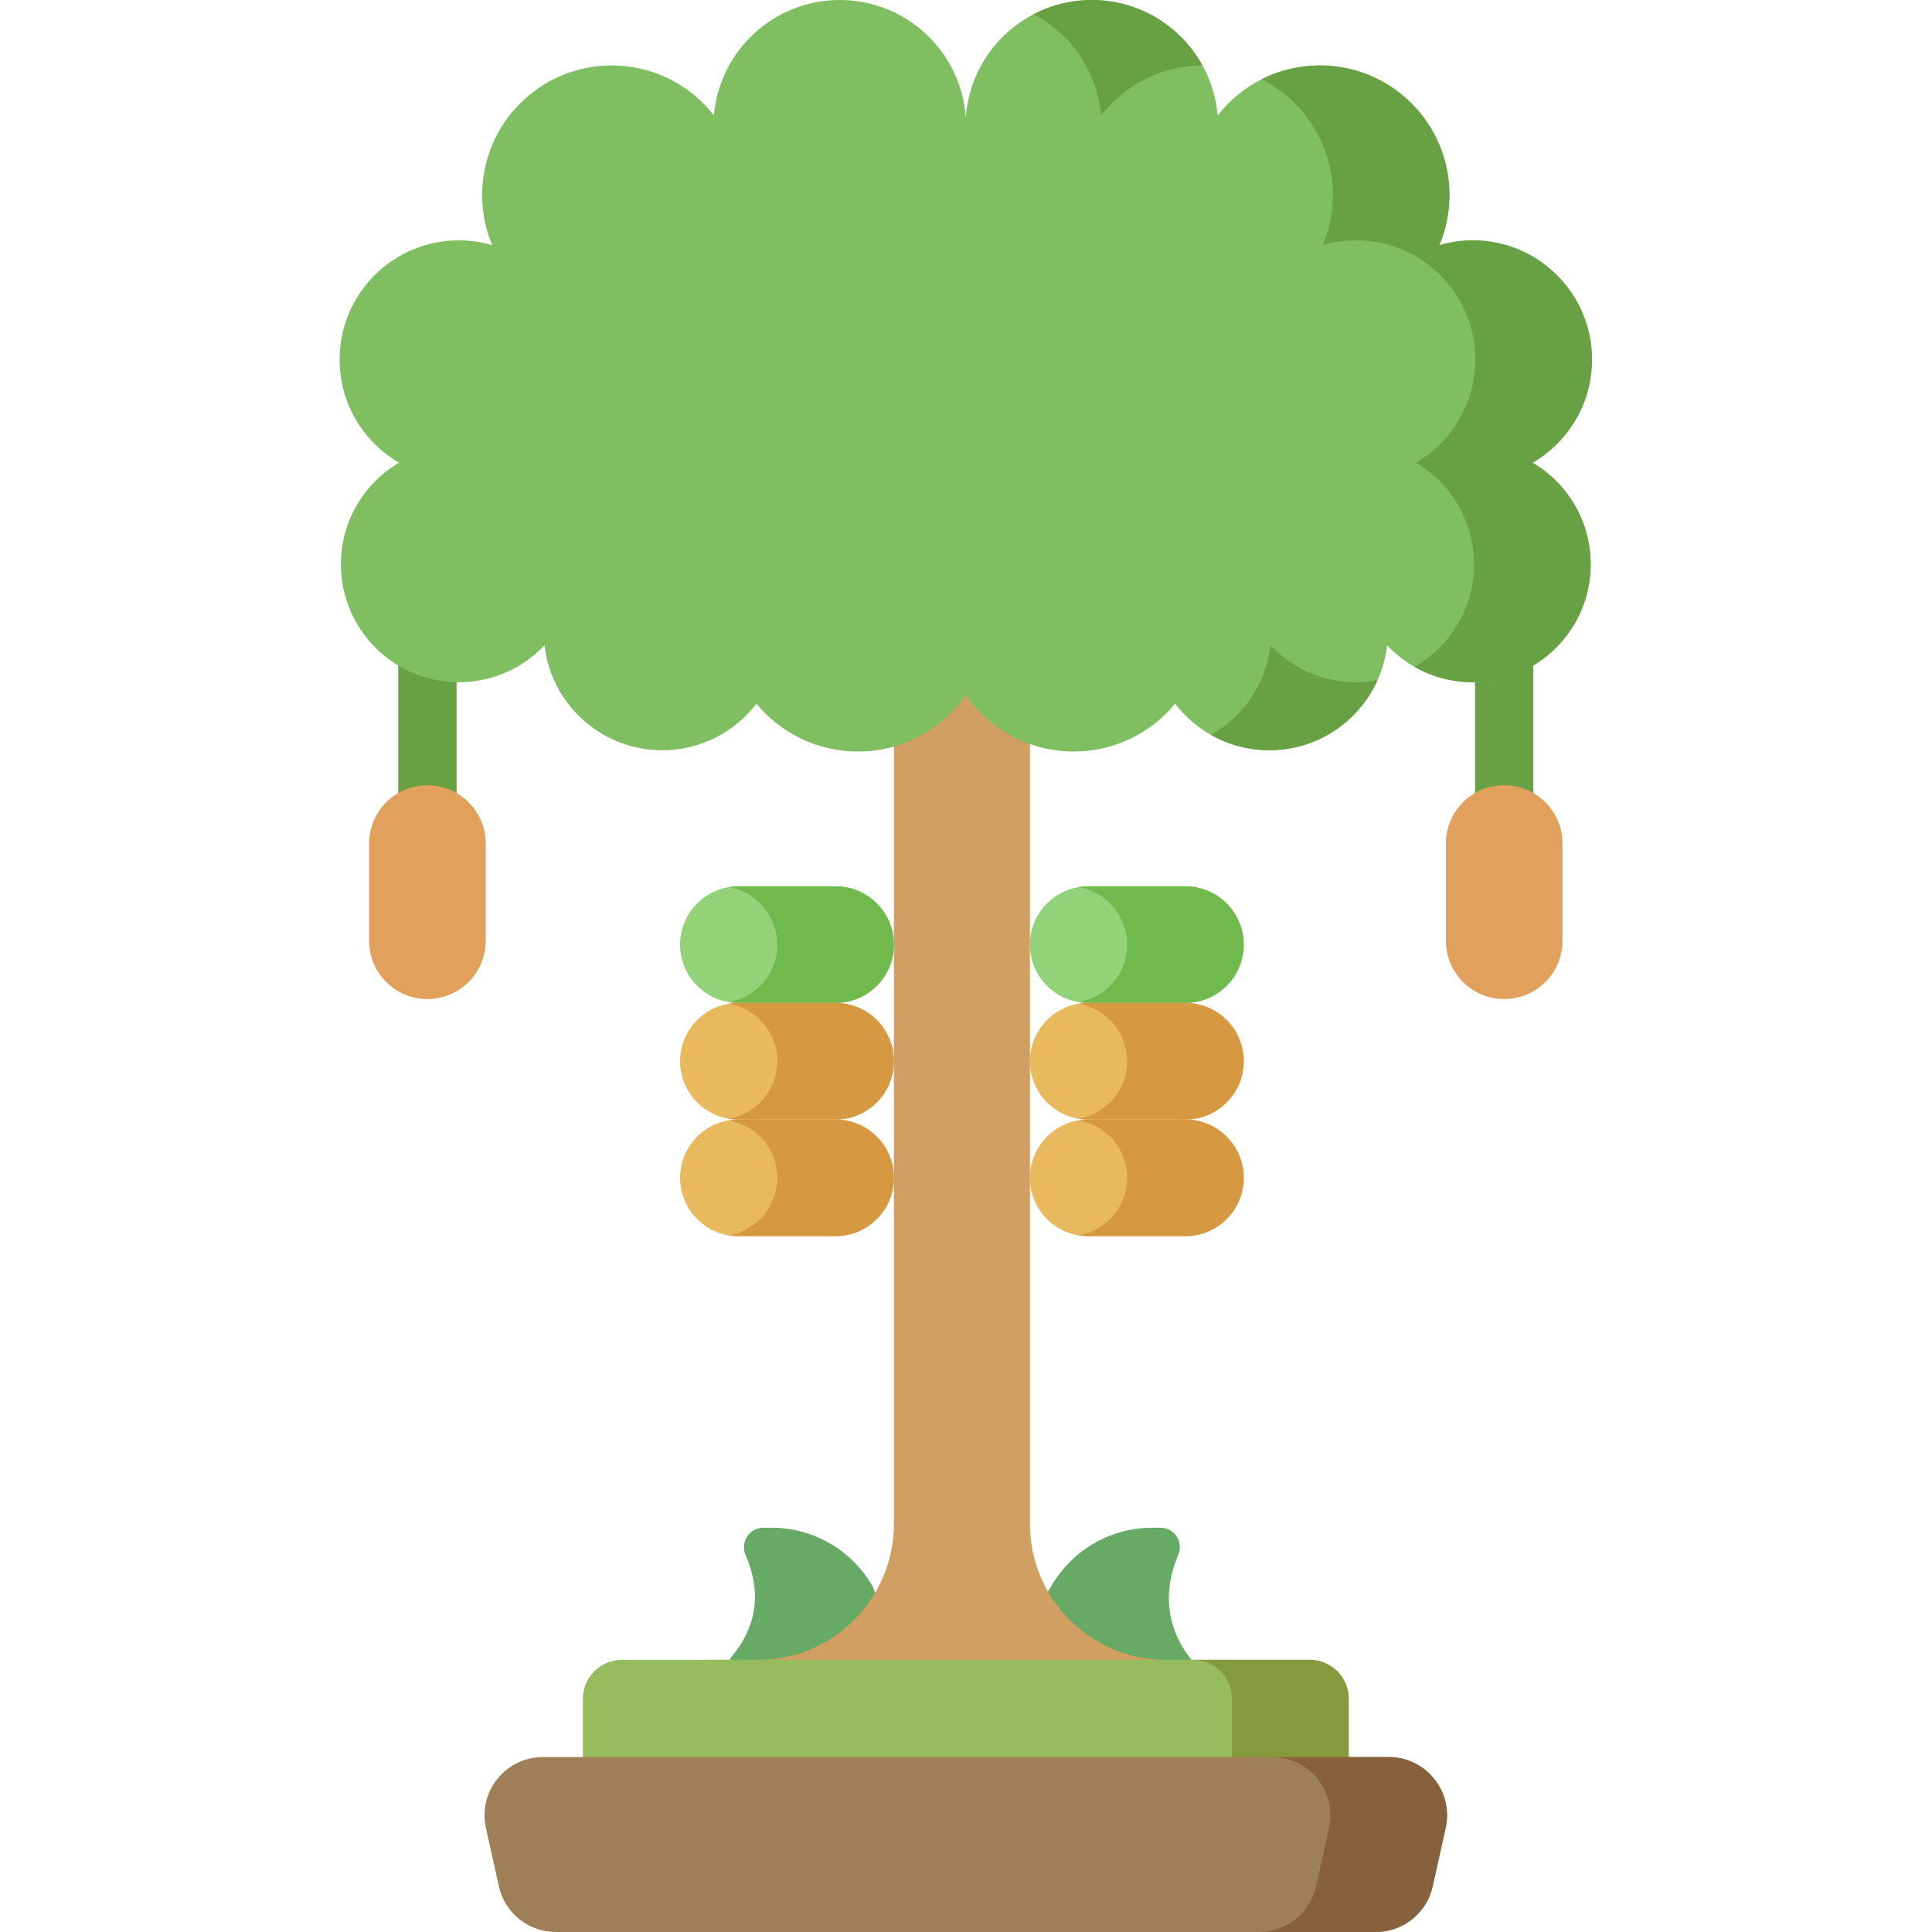 <svg height="512pt" viewBox="-90 0 512 512.001" width="512pt" xmlns="http://www.w3.org/2000/svg"><path d="m226.211 440.402c-7.41-8.762-8.004-18.914-3.98-28.277 1.477-3.434-.953-7.266-4.691-7.266h-2.145c-11.512 0-21.555 6.293-26.871 15.629 0 0-5.578 7.809-6.352 19.398-.773 11.59 44.039.516 44.039.516zm0 0" fill="#6a6"/><path d="m103.617 439.371c7.41-8.762 8.004-17.883 3.98-27.246-1.477-3.434.957-7.266 4.695-7.266h2.141c11.512 0 21.555 6.293 26.871 15.629 0 0 4.68 11.027 3.137 20.043-1.547 9.016-46.949 11.234-40.824-1.16zm0 0" fill="#6a6"/><path d="m146.887 403.832c0 19.91-16.145 36.055-36.055 36.055h-15.281l70.395 25.242 70.395-25.242h-17.34c-19.914 0-36.055-16.141-36.055-36.055v-240.891h-36.059zm0 0" fill="#d19f62"/><path d="m267.414 486.246v-36.055c0-5.691-4.609-10.305-10.301-10.305h-182.336c-5.691 0-10.305 4.613-10.305 10.305v36.055zm0 0" fill="#96bc5e"/><path d="m267.418 450.188v36.059h-30.906v-36.059c0-5.684-4.613-10.301-10.301-10.301h30.906c5.684 0 10.301 4.617 10.301 10.301zm0 0" fill="#85993d"/><path d="m278.027 465.645c9.887 0 17.227 9.152 15.082 18.805l-3.434 15.449c-1.57 7.07-7.84 12.102-15.082 12.102h-217.297c-7.242 0-13.512-5.031-15.086-12.102l-3.434-15.449c-2.145-9.652 5.199-18.805 15.086-18.805zm0 0" fill="#9e7f56"/><path d="m293.109 484.441-3.43 15.453c-1.578 7.078-7.84 12.105-15.082 12.105h-30.906c7.242 0 13.508-5.027 15.082-12.105l3.031-13.648.402-1.805c2.141-9.641-5.203-18.801-15.082-18.801h30.902c9.879 0 17.227 9.16 15.082 18.801zm0 0" fill="#87613c"/><path d="m224.148 265.785h-25.754c-8.535 0-15.453-6.918-15.453-15.449 0-8.535 6.918-15.453 15.453-15.453h25.754c8.535 0 15.453 6.918 15.453 15.453 0 8.531-6.918 15.449-15.453 15.449zm0 0" fill="#92d37a"/><path d="m239.602 250.336c0 4.262-1.73 8.125-4.531 10.918-2.793 2.801-6.656 4.531-10.922 4.531h-25.754c-.875 0-1.742-.07-2.574-.215 3.234-.547 6.129-2.09 8.344-4.316 2.801-2.789 4.535-6.652 4.535-10.918 0-7.656-5.574-14.012-12.879-15.238.836-.145 1.699-.215 2.574-.215h25.758c8.527 0 15.449 6.922 15.449 15.453zm0 0" fill="#70ba4d"/><path d="m224.148 296.691h-25.754c-8.535 0-15.453-6.918-15.453-15.453 0-8.535 6.918-15.453 15.453-15.453h25.754c8.535 0 15.453 6.918 15.453 15.453 0 8.535-6.918 15.453-15.453 15.453zm0 0" fill="#e8ba5d"/><path d="m239.602 281.238c0 4.266-1.73 8.129-4.531 10.922-2.793 2.801-6.656 4.531-10.922 4.531h-25.754c-.875 0-1.742-.07-2.574-.215 3.234-.547 6.129-2.09 8.344-4.316 2.801-2.793 4.535-6.656 4.535-10.922 0-7.652-5.574-14.008-12.879-15.234.836-.145 1.699-.215 2.574-.215h25.758c8.527-.004 15.449 6.922 15.449 15.449zm0 0" fill="#d69941"/><path d="m224.148 327.598h-25.754c-8.535 0-15.453-6.918-15.453-15.453 0-8.535 6.918-15.453 15.453-15.453h25.754c8.535 0 15.453 6.918 15.453 15.453 0 8.535-6.918 15.453-15.453 15.453zm0 0" fill="#e8ba5d"/><path d="m239.602 312.145c0 4.266-1.73 8.129-4.531 10.922-2.793 2.801-6.656 4.531-10.922 4.531h-25.754c-.875 0-1.742-.07-2.574-.215 3.234-.547 6.129-2.094 8.344-4.316 2.801-2.793 4.535-6.656 4.535-10.922 0-7.652-5.574-14.008-12.879-15.234.836-.145 1.699-.215 2.574-.215h25.758c8.527-.004 15.449 6.918 15.449 15.449zm0 0" fill="#d69941"/><path d="m131.434 265.785h-25.754c-8.535 0-15.453-6.918-15.453-15.449 0-8.535 6.918-15.453 15.453-15.453h25.754c8.535 0 15.453 6.918 15.453 15.453 0 8.531-6.918 15.449-15.453 15.449zm0 0" fill="#92d37a"/><path d="m146.887 250.336c0 4.262-1.73 8.125-4.535 10.918-2.789 2.801-6.652 4.531-10.918 4.531h-25.754c-.879 0-1.742-.07-2.578-.215 3.238-.547 6.133-2.09 8.348-4.316 2.801-2.789 4.531-6.652 4.531-10.918 0-7.656-5.57-14.012-12.875-15.238.832-.145 1.699-.215 2.574-.215h25.754c8.531 0 15.453 6.922 15.453 15.453zm0 0" fill="#70ba4d"/><path d="m131.434 296.691h-25.754c-8.535 0-15.453-6.918-15.453-15.453 0-8.535 6.918-15.453 15.453-15.453h25.754c8.535 0 15.453 6.918 15.453 15.453 0 8.535-6.918 15.453-15.453 15.453zm0 0" fill="#e8ba5d"/><path d="m146.887 281.238c0 4.266-1.73 8.129-4.535 10.922-2.789 2.801-6.652 4.531-10.918 4.531h-25.754c-.879 0-1.742-.07-2.578-.215 3.238-.547 6.133-2.09 8.348-4.316 2.801-2.793 4.531-6.656 4.531-10.922 0-7.652-5.57-14.008-12.875-15.234.832-.145 1.699-.215 2.574-.215h25.754c8.531-.004 15.453 6.922 15.453 15.449zm0 0" fill="#d69941"/><path d="m131.434 327.598h-25.754c-8.535 0-15.453-6.918-15.453-15.453 0-8.535 6.918-15.453 15.453-15.453h25.754c8.535 0 15.453 6.918 15.453 15.453 0 8.535-6.918 15.453-15.453 15.453zm0 0" fill="#e8ba5d"/><path d="m146.887 312.145c0 4.266-1.73 8.129-4.535 10.922-2.789 2.801-6.652 4.531-10.918 4.531h-25.754c-.879 0-1.742-.07-2.578-.215 3.238-.547 6.133-2.094 8.348-4.316 2.801-2.793 4.531-6.656 4.531-10.922 0-7.652-5.57-14.008-12.875-15.234.832-.145 1.699-.215 2.574-.215h25.754c8.531-.004 15.453 6.918 15.453 15.449zm0 0" fill="#d69941"/><path d="m308.625 218.914c-4.266 0-7.727-3.461-7.727-7.727v-36.227c0-4.27 3.461-7.727 7.727-7.727s7.727 3.457 7.727 7.727v36.227c0 4.266-3.461 7.727-7.727 7.727zm0 0" fill="#68a044"/><path d="m23.266 218.914c-4.27 0-7.727-3.461-7.727-7.727v-40.348c0-4.27 3.457-7.727 7.727-7.727 4.266 0 7.727 3.457 7.727 7.727v40.348c0 4.266-3.461 7.727-7.727 7.727zm0 0" fill="#68a044"/><path d="m308.625 264.758c-8.535 0-15.453-6.918-15.453-15.453v-25.754c0-8.535 6.918-15.453 15.453-15.453s15.453 6.918 15.453 15.453v25.754c0 8.535-6.918 15.453-15.453 15.453zm0 0" fill="#e2a05d"/><path d="m23.266 264.758c8.531 0 15.453-6.918 15.453-15.453v-25.754c0-8.535-6.918-15.453-15.453-15.453s-15.453 6.918-15.453 15.453v25.754c0 8.535 6.918 15.453 15.453 15.453zm0 0" fill="#e2a05d"/><path d="m316.145 122.617c9.41-5.469 15.746-15.656 15.746-27.324 0-17.449-14.145-31.594-31.594-31.594-3.07 0-6.039.449-8.848 1.266 1.719-4.086 2.668-8.574 2.668-13.281 0-18.965-15.375-34.34-34.34-34.34-11.012 0-20.805 5.188-27.09 13.246-1.465-17.137-15.832-30.59-33.348-30.59-17.723 0-32.223 13.773-33.395 31.203-1.172-17.43-15.672-31.203-33.395-31.203-17.516 0-31.883 13.453-33.348 30.59-6.285-8.059-16.078-13.246-27.09-13.246-18.965 0-34.34 15.371-34.34 34.34 0 4.707.949 9.195 2.668 13.281-2.809-.816-5.777-1.266-8.848-1.266-17.449 0-31.594 14.145-31.594 31.594 0 11.672 6.332 21.855 15.746 27.324-9.215 5.434-15.402 15.457-15.402 26.93 0 17.258 13.992 31.25 31.25 31.25 8.945 0 17.008-3.766 22.703-9.789 1.789 15.652 15.074 27.816 31.211 27.816 10.172 0 19.215-4.84 24.957-12.34 6.391 7.746 16.066 12.684 26.895 12.684 11.836 0 22.289-5.906 28.586-14.926 6.301 9.02 16.754 14.926 28.59 14.926 10.828 0 20.5-4.938 26.895-12.684 5.742 7.5 14.781 12.34 24.957 12.34 16.133 0 29.418-12.164 31.207-27.816 5.695 6.023 13.758 9.789 22.703 9.789 17.258 0 31.25-13.992 31.25-31.25 0-11.473-6.188-21.496-15.402-26.93zm0 0" fill="#7fbf62"/><g fill="#68a044"><path d="m228.66 17.34c-10.93.059-20.633 5.242-26.875 13.246-1-11.684-7.996-21.645-17.895-26.805 4.625-2.422 9.879-3.781 15.453-3.781 12.629 0 23.621 7.004 29.316 17.34zm0 0"/><path d="m331.547 149.551c0 17.258-13.992 31.246-31.246 31.246-5.625 0-10.898-1.484-15.453-4.09 9.438-5.367 15.793-15.527 15.793-27.156 0-11.477-6.191-21.5-15.398-26.93 9.414-5.469 15.738-15.66 15.738-27.332 0-17.449-14.145-31.594-31.582-31.594-3.082 0-6.051.453-8.852 1.266 1.711-4.09 2.668-8.57 2.668-13.277 0-13.406-7.684-25.023-18.895-30.672 4.648-2.359 9.891-3.676 15.453-3.676 18.969 0 34.348 15.379 34.348 34.344 0 4.711-.957 9.191-2.668 13.281 2.801-.816 5.77-1.27 8.848-1.27 17.441 0 31.586 14.145 31.586 31.598 0 11.672-6.324 21.859-15.742 27.332 9.211 5.43 15.402 15.453 15.402 26.93zm0 0"/><path d="m275.039 180.27c-4.902 10.93-15.895 18.555-28.66 18.555-5.613 0-10.887-1.473-15.453-4.059 8.543-4.84 14.602-13.555 15.766-23.754 5.695 6.023 13.75 9.785 22.703 9.785 1.926 0 3.812-.176 5.645-.527zm0 0"/></g></svg>